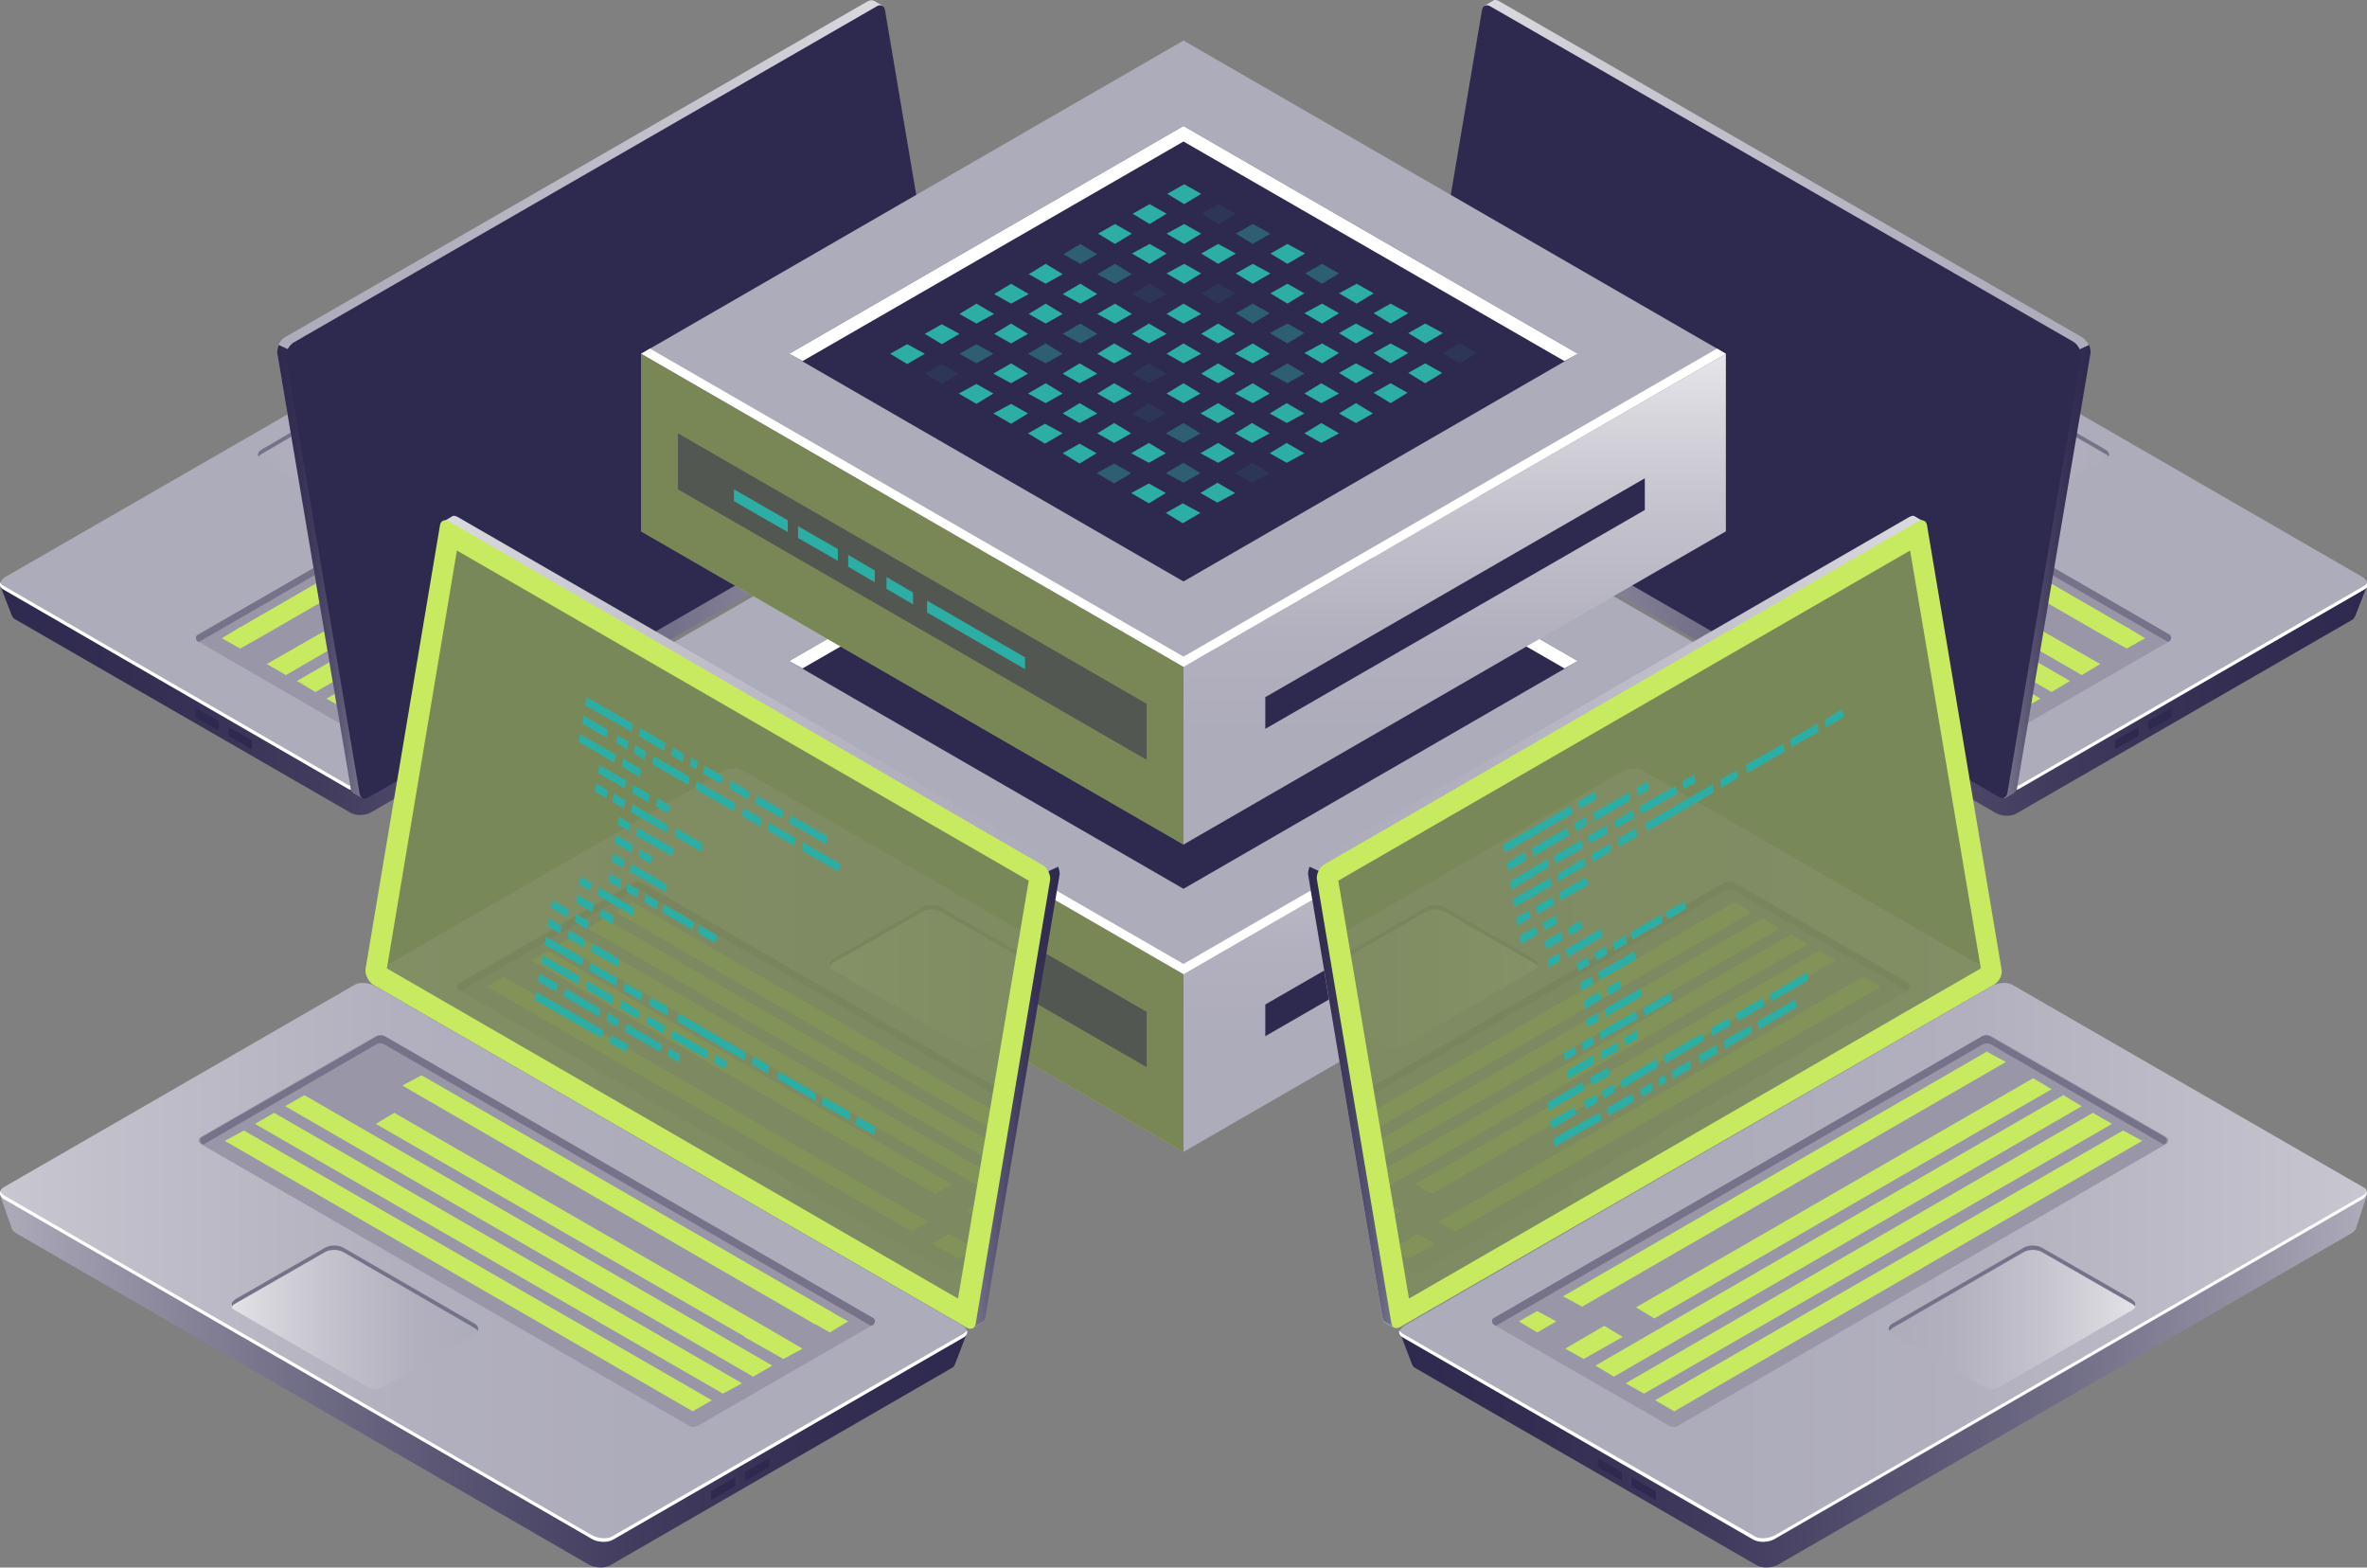 <?xml version="1.0" encoding="utf-8"?>
<!-- Generator: Adobe Illustrator 23.0.3, SVG Export Plug-In . SVG Version: 6.00 Build 0)  -->
<svg version="1.1" id="Ñëîé_1" xmlns="http://www.w3.org/2000/svg" xmlns:xlink="http://www.w3.org/1999/xlink" x="0px" y="0px"
	 viewBox="0 0 321.2 212.7" enable-background="new 0 0 321.2 212.7" xml:space="preserve">
<rect x="0" y="0" width="321.2" height="212.7" fill="#808080" stroke="none"/>
<g>
	<g>
		<g>
			<g>
				<g>
					<g>
						<g>
							
								<linearGradient id="SVGID_1_" gradientUnits="userSpaceOnUse" x1="2743.756" y1="74.317" x2="2872.751" y2="74.317" gradientTransform="matrix(1 0 0 1 -2743.729 0)">
								<stop  offset="0" style="stop-color:#2E294E"/>
								<stop  offset="0.154" style="stop-color:#332E52"/>
								<stop  offset="0.335" style="stop-color:#413C5E"/>
								<stop  offset="0.53" style="stop-color:#585472"/>
								<stop  offset="0.735" style="stop-color:#78758D"/>
								<stop  offset="0.945" style="stop-color:#A29FB0"/>
								<stop  offset="1" style="stop-color:#ADACBA"/>
							</linearGradient>
							<path fill="url(#SVGID_1_)" d="M129,61l-4.3,2.3l-43.3-25c-0.7-0.4-2-0.4-2.8,0.1L4,81.4c-0.7-0.4-4-2-4-2l1.6,4.1
								c0,0,0,0,0,0c0.1,0.2,0.2,0.4,0.4,0.5l45.6,26.3c0.7,0.4,2,0.4,2.8-0.1l76.4-44.1c0.3-0.2,0.6-0.4,0.6-0.7l0,0L129,61z"/>
							
								<linearGradient id="SVGID_2_" gradientUnits="userSpaceOnUse" x1="2787.098" y1="70.016" x2="2916.162" y2="70.016" gradientTransform="matrix(1 0 0 1 -2743.729 0)">
								<stop  offset="0" style="stop-color:#ADACBA"/>
								<stop  offset="0.25" style="stop-color:#B2B0BE"/>
								<stop  offset="0.545" style="stop-color:#C0BFCA"/>
								<stop  offset="0.861" style="stop-color:#D7D6DD"/>
								<stop  offset="1" style="stop-color:#E4E3E8"/>
							</linearGradient>
							<path fill="url(#SVGID_2_)" d="M128.4,61.7l-78.3,45.2c-0.9,0.5-2.2,0.5-2.9,0.1L0.5,80c-0.7-0.4-0.6-1.2,0.2-1.7L79,33.2
								c0.9-0.5,2.2-0.5,2.9-0.1l46.7,27C129.3,60.4,129.2,61.2,128.4,61.7z"/>
							<path fill="#FFFFFF" d="M128.4,61.2l-78.3,45.2c-0.9,0.5-2.2,0.5-2.9,0.1l-46.7-27c-0.2-0.1-0.4-0.3-0.5-0.5
								c-0.1,0.4,0,0.7,0.5,1l46.7,27c0.7,0.4,2,0.4,2.9-0.1l78.3-45.2c0.6-0.3,0.8-0.8,0.7-1.2C128.9,60.8,128.7,61,128.4,61.2z"/>
							<path fill="#2E294E" d="M26.5,97.1v-0.9c0-0.1,0-0.1,0.1-0.1l3,1.7c0.1,0,0.1,0.1,0.1,0.2V99c0,0.1,0,0.1-0.1,0.1l-3-1.7
								C26.5,97.3,26.5,97.2,26.5,97.1z"/>
							<path fill="#2E294E" d="M31,99.7v-0.9c0-0.1,0-0.1,0.1-0.1l3,1.7c0.1,0,0.1,0.1,0.1,0.2v0.9c0,0.1,0,0.1-0.1,0.1l-3-1.7
								C31.1,99.9,31,99.8,31,99.7z"/>
							<g>
								<path fill="#9996A8" d="M26.8,86.2l65-37.5c0.4-0.3,1-0.3,1.4,0L116.4,62c0.3,0.2,0.3,0.7,0,0.9l-65,37.5
									c-0.4,0.3-1,0.3-1.4,0L26.8,87C26.5,86.8,26.5,86.3,26.8,86.2z"/>
								<path fill="#75728A" d="M26.8,87l0.2,0.1l64.8-37.4c0.4-0.3,1-0.3,1.4,0L116.2,63l0.2-0.1c0.3-0.2,0.3-0.7,0-0.9L93.3,48.6
									c-0.4-0.3-1-0.3-1.4,0l-65,37.5C26.5,86.3,26.5,86.8,26.8,87z"/>
								<g>
									<polygon fill="#C8EA61" points="95,52 35.1,86.6 32.1,85.4 92.5,50.5 									"/>
									<polygon fill="#C8EA61" points="101.2,55.6 48.2,86.1 45.7,84.7 98.7,54.1 									"/>
									<polygon fill="#C8EA61" points="105.2,57.9 42.8,93.9 40.3,92.4 102.7,56.4 									"/>
									<polygon fill="#C8EA61" points="109.2,60.2 46.8,96.2 44.3,94.8 106.7,58.7 									"/>
									<polygon fill="#C8EA61" points="113.2,62.5 50.8,98.5 48.3,97.1 110.7,61.1 									"/>
									<polygon fill="#C8EA61" points="35.1,86.6 32.6,88 30.1,86.6 32.6,85.1 									"/>
									<polygon fill="#C8EA61" points="51.2,84.4 38.8,91.6 36.2,90.1 48.8,82.9 									"/>
								</g>
							</g>
							<g>
								
									<linearGradient id="SVGID_3_" gradientUnits="userSpaceOnUse" x1="2778.724" y1="60.085" x2="2811.761" y2="60.085" gradientTransform="matrix(1 0 0 1 -2743.729 0)">
									<stop  offset="0" style="stop-color:#ADACBA"/>
									<stop  offset="0.25" style="stop-color:#B2B0BE"/>
									<stop  offset="0.545" style="stop-color:#C0BFCA"/>
									<stop  offset="0.861" style="stop-color:#D7D6DD"/>
									<stop  offset="1" style="stop-color:#E4E3E8"/>
								</linearGradient>
								<path fill="url(#SVGID_3_)" d="M50,69.3l17.5-10.1c0.7-0.4,0.7-1,0-1.4l-12-6.9c-0.7-0.4-1.8-0.4-2.5,0L35.5,61
									c-0.7,0.4-0.7,1,0,1.4l12,6.9C48.2,69.7,49.3,69.7,50,69.3z"/>
								<path fill="#75728A" d="M35.5,61.6L53,51.4c0.7-0.4,1.8-0.4,2.5,0l12,6.9c0.2,0.1,0.3,0.3,0.4,0.4c0.2-0.3,0-0.7-0.4-1
									l-12-6.9c-0.7-0.4-1.8-0.4-2.5,0L35.5,61c-0.5,0.3-0.6,0.7-0.4,1C35.2,61.8,35.3,61.7,35.5,61.6z"/>
							</g>
						</g>
					</g>
				</g>
			</g>
		</g>
		<g>
			
				<linearGradient id="SVGID_4_" gradientUnits="userSpaceOnUse" x1="2781.308" y1="54.131" x2="2872.643" y2="54.131" gradientTransform="matrix(1 0 0 1 -2743.729 0)">
				<stop  offset="0" style="stop-color:#ADACBA"/>
				<stop  offset="0.25" style="stop-color:#B2B0BE"/>
				<stop  offset="0.545" style="stop-color:#C0BFCA"/>
				<stop  offset="0.861" style="stop-color:#D7D6DD"/>
				<stop  offset="1" style="stop-color:#E4E3E8"/>
			</linearGradient>
			<path fill="url(#SVGID_4_)" d="M128.9,59.8L119,1.1l0.8-0.3l-1.2-0.7l0,0C118.4,0,118,0,117.7,0.2L38.6,45.8
				c-0.6,0.4-1.1,1.3-1,2l10,59.2c0.1,0.3,0.2,0.5,0.4,0.6l0,0l1.2,0.7l0.2-1.1l-0.1,0l78.6-45.4C128.5,61.4,129,60.5,128.9,59.8z"
				/>
			
				<linearGradient id="SVGID_5_" gradientUnits="userSpaceOnUse" x1="2781.308" y1="77.555" x2="2796.991" y2="77.555" gradientTransform="matrix(1 0 0 1 -2743.729 0)">
				<stop  offset="0" style="stop-color:#2E294E"/>
				<stop  offset="0.154" style="stop-color:#332E52"/>
				<stop  offset="0.335" style="stop-color:#413C5E"/>
				<stop  offset="0.53" style="stop-color:#585472"/>
				<stop  offset="0.735" style="stop-color:#78758D"/>
				<stop  offset="0.945" style="stop-color:#A29FB0"/>
				<stop  offset="1" style="stop-color:#ADACBA"/>
			</linearGradient>
			<path fill="url(#SVGID_5_)" d="M39.1,47.4l-1.3-0.6c-0.1,0.3-0.2,0.7-0.2,1l10,59.2c0.1,0.3,0.2,0.5,0.4,0.6l0,0l1.2,0.7l0.2-1.1
				l-0.1,0l4-2.3L39.1,47.4z"/>
			<path fill="#2E294E" d="M129.1,62.5L50,108.2c-0.6,0.4-1.1,0.1-1.2-0.5l-10-59.2c-0.1-0.7,0.4-1.6,1-2l79.1-45.6
				c0.6-0.4,1.1-0.1,1.2,0.5l10,59.2C130.3,61.2,129.8,62.2,129.1,62.5z"/>
		</g>
	</g>
	<g>
		<g>
			<g>
				<g>
					<g>
						<g>
							
								<linearGradient id="SVGID_8_" gradientUnits="userSpaceOnUse" x1="135.597" y1="74.317" x2="264.592" y2="74.317" gradientTransform="matrix(-1 0 0 1 456.795 0)">
								<stop  offset="0" style="stop-color:#2E294E"/>
								<stop  offset="0.154" style="stop-color:#332E52"/>
								<stop  offset="0.335" style="stop-color:#413C5E"/>
								<stop  offset="0.53" style="stop-color:#585472"/>
								<stop  offset="0.735" style="stop-color:#78758D"/>
								<stop  offset="0.945" style="stop-color:#A29FB0"/>
								<stop  offset="1" style="stop-color:#ADACBA"/>
							</linearGradient>
							<path fill="url(#SVGID_8_)" d="M192.2,61l4.3,2.3l43.3-25c0.7-0.4,2-0.4,2.8,0.1l74.6,43.1c0.7-0.4,4-2,4-2l-1.6,4.1l0,0
								c-0.1,0.2-0.2,0.4-0.4,0.5l-45.6,26.3c-0.7,0.4-2,0.4-2.8-0.1l-76.4-44.1c-0.3-0.2-0.6-0.4-0.6-0.7l0,0L192.2,61z"/>
							
								<linearGradient id="SVGID_9_" gradientUnits="userSpaceOnUse" x1="178.939" y1="70.016" x2="308.003" y2="70.016" gradientTransform="matrix(-1 0 0 1 456.795 0)">
								<stop  offset="0" style="stop-color:#ADACBA"/>
								<stop  offset="0.25" style="stop-color:#B2B0BE"/>
								<stop  offset="0.545" style="stop-color:#C0BFCA"/>
								<stop  offset="0.861" style="stop-color:#D7D6DD"/>
								<stop  offset="1" style="stop-color:#E4E3E8"/>
							</linearGradient>
							<path fill="url(#SVGID_9_)" d="M192.9,61.7l78.3,45.2c0.9,0.5,2.2,0.5,2.9,0.1l46.7-27c0.7-0.4,0.6-1.2-0.2-1.7l-78.3-45.2
								c-0.9-0.5-2.2-0.5-2.9-0.1l-46.7,27C191.9,60.4,192,61.2,192.9,61.7z"/>
							<path fill="#FFFFFF" d="M192.9,61.2l78.3,45.2c0.9,0.5,2.2,0.5,2.9,0.1l46.7-27c0.2-0.1,0.4-0.3,0.5-0.5c0.1,0.4,0,0.7-0.5,1
								L274,107c-0.7,0.4-2,0.4-2.9-0.1l-78.3-45.2c-0.6-0.3-0.8-0.8-0.7-1.2C192.3,60.8,192.5,61,192.9,61.2z"/>
							<path fill="#2E294E" d="M294.7,97.1v-0.9c0-0.1,0-0.1-0.1-0.1l-3,1.7c-0.1,0-0.1,0.1-0.1,0.2V99c0,0.1,0,0.1,0.1,0.1l3-1.7
								C294.7,97.3,294.7,97.2,294.7,97.1z"/>
							<path fill="#2E294E" d="M290.2,99.7v-0.9c0-0.1,0-0.1-0.1-0.1l-3,1.7c-0.1,0-0.1,0.1-0.1,0.2v0.9c0,0.1,0,0.1,0.1,0.1l3-1.7
								C290.2,99.9,290.2,99.8,290.2,99.7z"/>
							<g>
								<path fill="#9996A8" d="M294.4,86.2l-65-37.5c-0.4-0.3-1-0.3-1.4,0L204.8,62c-0.3,0.2-0.3,0.7,0,0.9l65,37.5
									c0.4,0.3,1,0.3,1.4,0L294.4,87C294.7,86.8,294.7,86.3,294.4,86.2z"/>
								<path fill="#75728A" d="M294.4,87l-0.2,0.1l-64.8-37.4c-0.4-0.3-1-0.3-1.4,0L205,63l-0.2-0.1c-0.3-0.2-0.3-0.7,0-0.9
									L228,48.6c0.4-0.3,1-0.3,1.4,0l65,37.5C294.7,86.3,294.7,86.8,294.4,87z"/>
								<g>
									<polygon fill="#C8EA61" points="226.2,52 286.1,86.6 289.1,85.4 228.7,50.5 									"/>
									<polygon fill="#C8EA61" points="220.1,55.6 273,86.1 275.6,84.7 222.6,54.1 									"/>
									<polygon fill="#C8EA61" points="216,57.9 278.4,93.9 280.9,92.4 218.6,56.4 									"/>
									<polygon fill="#C8EA61" points="212,60.2 274.4,96.2 276.9,94.8 214.5,58.7 									"/>
									<polygon fill="#C8EA61" points="208,62.5 270.4,98.5 272.9,97.1 210.5,61.1 									"/>
									<polygon fill="#C8EA61" points="286.1,86.6 288.6,88 291.1,86.6 288.6,85.1 									"/>
									<polygon fill="#C8EA61" points="270,84.4 282.5,91.6 285,90.1 272.4,82.9 									"/>
								</g>
							</g>
							<g>
								
									<linearGradient id="SVGID_10_" gradientUnits="userSpaceOnUse" x1="170.565" y1="60.085" x2="203.602" y2="60.085" gradientTransform="matrix(-1 0 0 1 456.795 0)">
									<stop  offset="0" style="stop-color:#ADACBA"/>
									<stop  offset="0.25" style="stop-color:#B2B0BE"/>
									<stop  offset="0.545" style="stop-color:#C0BFCA"/>
									<stop  offset="0.861" style="stop-color:#D7D6DD"/>
									<stop  offset="1" style="stop-color:#E4E3E8"/>
								</linearGradient>
								<path fill="url(#SVGID_10_)" d="M271.2,69.3l-17.5-10.1c-0.7-0.4-0.7-1,0-1.4l12-6.9c0.7-0.4,1.8-0.4,2.5,0L285.7,61
									c0.7,0.4,0.7,1,0,1.4l-12,6.9C273,69.7,271.9,69.7,271.2,69.3z"/>
								<path fill="#75728A" d="M285.7,61.6l-17.5-10.1c-0.7-0.4-1.8-0.4-2.5,0l-12,6.9c-0.2,0.1-0.3,0.3-0.4,0.4
									c-0.2-0.3,0-0.7,0.4-1l12-6.9c0.7-0.4,1.8-0.4,2.5,0L285.7,61c0.5,0.3,0.6,0.7,0.4,1C286.1,61.8,285.9,61.7,285.7,61.6z"/>
							</g>
						</g>
					</g>
				</g>
			</g>
		</g>
		<g>
			
				<linearGradient id="SVGID_11_" gradientUnits="userSpaceOnUse" x1="173.149" y1="54.131" x2="264.484" y2="54.131" gradientTransform="matrix(-1 0 0 1 456.795 0)">
				<stop  offset="0" style="stop-color:#ADACBA"/>
				<stop  offset="0.25" style="stop-color:#B2B0BE"/>
				<stop  offset="0.545" style="stop-color:#C0BFCA"/>
				<stop  offset="0.861" style="stop-color:#D7D6DD"/>
				<stop  offset="1" style="stop-color:#E4E3E8"/>
			</linearGradient>
			<path fill="url(#SVGID_11_)" d="M192.3,59.8l9.9-58.7l-0.8-0.3l1.2-0.7l0,0c0.2-0.2,0.6-0.1,0.9,0.1l79.1,45.6
				c0.6,0.4,1.1,1.3,1,2l-10,59.2c-0.1,0.3-0.2,0.5-0.4,0.6l0,0l-1.2,0.7l-0.2-1.1l0.1,0l-78.6-45.4
				C192.7,61.4,192.2,60.5,192.3,59.8z"/>
			
				<linearGradient id="SVGID_12_" gradientUnits="userSpaceOnUse" x1="173.149" y1="77.555" x2="188.832" y2="77.555" gradientTransform="matrix(-1 0 0 1 456.795 0)">
				<stop  offset="0" style="stop-color:#2E294E"/>
				<stop  offset="0.154" style="stop-color:#332E52"/>
				<stop  offset="0.335" style="stop-color:#413C5E"/>
				<stop  offset="0.53" style="stop-color:#585472"/>
				<stop  offset="0.735" style="stop-color:#78758D"/>
				<stop  offset="0.945" style="stop-color:#A29FB0"/>
				<stop  offset="1" style="stop-color:#ADACBA"/>
			</linearGradient>
			<path fill="url(#SVGID_12_)" d="M282.2,47.4l1.3-0.6c0.1,0.3,0.2,0.7,0.2,1l-10,59.2c-0.1,0.3-0.2,0.5-0.4,0.6l0,0l-1.2,0.7
				l-0.2-1.1l0.1,0l-4-2.3L282.2,47.4z"/>
			<path fill="#2E294E" d="M192.1,62.5l79.1,45.6c0.6,0.4,1.1,0.1,1.2-0.5l10-59.2c0.1-0.7-0.4-1.6-1-2L202.3,0.9
				c-0.6-0.4-1.1-0.1-1.2,0.5l-10,59.2C191,61.2,191.5,62.2,192.1,62.5z"/>
		</g>
	</g>
	<g>
		<polygon fill="#ADACBA" points="160.6,132.2 87,89.7 160.6,47.2 234.2,89.7 		"/>
		<polygon fill="#2E294E" points="160.6,120.6 107.1,89.7 160.6,58.8 214.1,89.7 		"/>
		<polygon fill="#FFFFFF" points="160.6,60.9 212.3,90.7 214.1,89.7 160.6,58.8 107.1,89.7 108.9,90.7 		"/>
		<linearGradient id="SVGID_13_" gradientUnits="userSpaceOnUse" x1="197.422" y1="141.402" x2="197.422" y2="91.095">
			<stop  offset="0" style="stop-color:#ADACBA"/>
			<stop  offset="0.25" style="stop-color:#B2B0BE"/>
			<stop  offset="0.545" style="stop-color:#C0BFCA"/>
			<stop  offset="0.861" style="stop-color:#D7D6DD"/>
			<stop  offset="1" style="stop-color:#E4E3E8"/>
		</linearGradient>
		<polygon fill="url(#SVGID_13_)" points="234.2,89.7 234.2,113.8 160.6,156.3 160.6,132.2 		"/>
		<polygon fill="#C8EA61" points="87,89.7 87,113.8 160.6,156.3 160.6,132.2 		"/>
		<g opacity="0.51">
			<polygon fill="#2E294E" points="92,100.5 92,108.1 155.6,144.8 155.6,137.3 			"/>
		</g>
		<polygon fill="#FFFFFF" points="160.6,130.8 88.2,89 87,89.7 160.6,132.2 234.2,89.7 233,89 		"/>
		<polygon fill="#2E294E" points="223.2,106.6 223.2,110.9 171.7,140.6 171.7,136.3 		"/>
		<polygon opacity="0.51" fill="#2E294E" points="87,89.7 87,113.8 160.6,156.3 160.6,132.2 		"/>
		<polygon fill="#2CAEA5" points="139.1,130.9 125.8,123.2 125.8,124.8 139.1,132.5 		"/>
		<polygon fill="#2CAEA5" points="123.9,122.1 120.3,120 120.3,121.6 123.9,123.7 		"/>
		<polygon fill="#2CAEA5" points="106.9,112.3 99.6,108.1 99.6,109.7 106.9,113.9 		"/>
		<polygon fill="#2CAEA5" points="113.7,116.2 108.3,113.2 108.3,114.7 113.7,117.8 		"/>
		<polygon fill="#2CAEA5" points="118.7,119.1 115.1,117 115.1,118.6 118.7,120.7 		"/>
		<g>
			<g>
				<polygon fill="#2CAEA5" points="160.7,69.4 158.4,68 160.7,66.7 163,68 				"/>
				<polygon opacity="0.1" fill="#2CAEA5" points="165.4,72.1 163,70.7 165.4,69.4 167.7,70.7 				"/>
				<polygon opacity="0.4" fill="#2CAEA5" points="170,74.8 167.7,73.4 170,72.1 172.4,73.4 				"/>
				<polygon fill="#2CAEA5" points="174.7,77.5 172.4,76.1 174.7,74.8 177.1,76.1 				"/>
				<polygon opacity="0.4" fill="#2CAEA5" points="179.4,80.2 177.1,78.8 179.4,77.5 181.7,78.8 				"/>
				<polygon fill="#2CAEA5" points="184.1,82.9 181.7,81.5 184.1,80.2 186.4,81.5 				"/>
				<polygon fill="#2CAEA5" points="188.7,85.6 186.4,84.2 188.7,82.9 191.1,84.2 				"/>
				<polygon fill="#2CAEA5" points="193.4,88.3 191.1,86.9 193.4,85.6 195.8,86.9 				"/>
				<polygon opacity="0.1" fill="#2CAEA5" points="198.1,91 195.8,89.6 198.1,88.3 200.4,89.6 				"/>
			</g>
			<g>
				<polygon fill="#2CAEA5" points="156,72.1 153.7,70.8 156,69.4 158.3,70.8 				"/>
				<polygon fill="#2CAEA5" points="160.7,74.8 158.3,73.5 160.7,72.1 163,73.5 				"/>
				<polygon fill="#2CAEA5" points="165.3,77.5 163,76.2 165.3,74.8 167.7,76.2 				"/>
				<polygon fill="#2CAEA5" points="170,80.2 167.7,78.9 170,77.5 172.4,78.9 				"/>
				<polygon fill="#2CAEA5" points="174.7,82.9 172.4,81.6 174.7,80.2 177,81.6 				"/>
				<polygon fill="#2CAEA5" points="179.4,85.6 177,84.3 179.4,82.9 181.7,84.3 				"/>
				<polygon fill="#2CAEA5" points="184,88.3 181.7,86.9 184,85.6 186.4,86.9 				"/>
				<polygon fill="#2CAEA5" points="188.7,91 186.4,89.6 188.7,88.3 191.1,89.6 				"/>
				<polygon fill="#2CAEA5" points="193.4,93.7 191.1,92.3 193.4,91 195.7,92.3 				"/>
			</g>
			<g>
				<polygon fill="#2CAEA5" points="151.3,74.8 149,73.5 151.3,72.1 153.6,73.5 				"/>
				<polygon fill="#2CAEA5" points="156,77.5 153.6,76.2 156,74.8 158.3,76.2 				"/>
				<polygon fill="#2CAEA5" points="160.7,80.2 158.3,78.9 160.7,77.5 163,78.9 				"/>
				<polygon opacity="0.1" fill="#2CAEA5" points="165.3,82.9 163,81.6 165.3,80.2 167.7,81.6 				"/>
				<polygon opacity="0.4" fill="#2CAEA5" points="170,85.6 167.7,84.3 170,82.9 172.3,84.3 				"/>
				<polygon opacity="0.4" fill="#2CAEA5" points="174.7,88.3 172.3,87 174.7,85.6 177,87 				"/>
				<polygon fill="#2CAEA5" points="179.4,91 177,89.7 179.4,88.3 181.7,89.7 				"/>
				<polygon fill="#2CAEA5" points="184,93.7 181.7,92.4 184,91 186.4,92.4 				"/>
				<polygon fill="#2CAEA5" points="188.7,96.4 186.4,95.1 188.7,93.7 191,95.1 				"/>
			</g>
			<g>
				<polygon opacity="0.4" fill="#2CAEA5" points="146.6,77.5 144.3,76.2 146.6,74.8 148.9,76.2 				"/>
				<polygon opacity="0.4" fill="#2CAEA5" points="151.3,80.2 148.9,78.9 151.3,77.5 153.6,78.9 				"/>
				<polygon opacity="0.1" fill="#2CAEA5" points="156,82.9 153.6,81.6 156,80.2 158.3,81.6 				"/>
				<polygon fill="#2CAEA5" points="160.6,85.6 158.3,84.3 160.6,82.9 163,84.3 				"/>
				<polygon fill="#2CAEA5" points="165.3,88.3 163,87 165.3,85.6 167.6,87 				"/>
				<polygon fill="#2CAEA5" points="170,91 167.6,89.7 170,88.3 172.3,89.7 				"/>
				<polygon opacity="0.4" fill="#2CAEA5" points="174.7,93.7 172.3,92.4 174.7,91 177,92.4 				"/>
				<polygon fill="#2CAEA5" points="179.3,96.4 177,95.1 179.3,93.7 181.7,95.1 				"/>
				<polygon fill="#2CAEA5" points="184,99.1 181.7,97.8 184,96.4 186.3,97.8 				"/>
			</g>
			<g>
				<polygon fill="#2CAEA5" points="141.9,80.2 139.6,78.9 141.9,77.5 144.2,78.9 				"/>
				<polygon fill="#2CAEA5" points="146.6,82.9 144.2,81.6 146.6,80.2 148.9,81.6 				"/>
				<polygon fill="#2CAEA5" points="151.3,85.6 148.9,84.3 151.3,82.9 153.6,84.3 				"/>
				<polygon fill="#2CAEA5" points="155.9,88.3 153.6,87 155.9,85.6 158.3,87 				"/>
				<polygon fill="#2CAEA5" points="160.6,91 158.3,89.7 160.6,88.3 163,89.7 				"/>
				<polygon fill="#2CAEA5" points="165.3,93.7 163,92.4 165.3,91 167.6,92.4 				"/>
				<polygon fill="#2CAEA5" points="170,96.4 167.6,95.1 170,93.7 172.3,95.1 				"/>
				<polygon fill="#2CAEA5" points="174.6,99.1 172.3,97.8 174.6,96.4 177,97.8 				"/>
				<polygon fill="#2CAEA5" points="179.3,101.8 177,100.5 179.3,99.1 181.7,100.5 				"/>
			</g>
			<g>
				<polygon fill="#2CAEA5" points="137.2,82.9 134.9,81.6 137.2,80.2 139.6,81.6 				"/>
				<polygon fill="#2CAEA5" points="141.9,85.6 139.6,84.3 141.9,82.9 144.2,84.3 				"/>
				<polygon opacity="0.4" fill="#2CAEA5" points="146.6,88.3 144.2,87 146.6,85.6 148.9,87 				"/>
				<polygon fill="#2CAEA5" points="151.2,91 148.9,89.7 151.2,88.3 153.6,89.7 				"/>
				<polygon opacity="0.1" fill="#2CAEA5" points="155.9,93.7 153.6,92.4 155.9,91 158.3,92.4 				"/>
				<polygon fill="#2CAEA5" points="160.6,96.4 158.3,95.1 160.6,93.7 162.9,95.1 				"/>
				<polygon fill="#2CAEA5" points="165.3,99.1 162.9,97.8 165.3,96.4 167.6,97.8 				"/>
				<polygon fill="#2CAEA5" points="169.9,101.8 167.6,100.5 169.9,99.1 172.3,100.5 				"/>
				<polygon fill="#2CAEA5" points="174.6,104.5 172.3,103.2 174.6,101.8 177,103.2 				"/>
			</g>
			<g>
				<polygon fill="#2CAEA5" points="132.5,85.7 130.2,84.3 132.5,83 134.9,84.3 				"/>
				<polygon fill="#2CAEA5" points="137.2,88.4 134.9,87 137.2,85.7 139.5,87 				"/>
				<polygon opacity="0.4" fill="#2CAEA5" points="141.9,91.1 139.5,89.7 141.9,88.4 144.2,89.7 				"/>
				<polygon fill="#2CAEA5" points="146.5,93.8 144.2,92.4 146.5,91.1 148.9,92.4 				"/>
				<polygon fill="#2CAEA5" points="151.2,96.5 148.9,95.1 151.2,93.8 153.6,95.1 				"/>
				<polygon opacity="0.1" fill="#2CAEA5" points="155.9,99.2 153.6,97.8 155.9,96.5 158.2,97.8 				"/>
				<polygon opacity="0.4" fill="#2CAEA5" points="160.6,101.9 158.2,100.5 160.6,99.2 162.9,100.5 				"/>
				<polygon fill="#2CAEA5" points="165.3,104.5 162.9,103.2 165.3,101.9 167.6,103.2 				"/>
				<polygon opacity="0.1" fill="#2CAEA5" points="169.9,107.2 167.6,105.9 169.9,104.5 172.3,105.9 				"/>
			</g>
			<g>
				<polygon fill="#2CAEA5" points="127.8,88.4 125.5,87 127.8,85.7 130.2,87 				"/>
				<polygon opacity="0.4" fill="#2CAEA5" points="132.5,91.1 130.2,89.7 132.5,88.4 134.8,89.7 				"/>
				<polygon fill="#2CAEA5" points="137.2,93.8 134.8,92.4 137.2,91.1 139.5,92.4 				"/>
				<polygon fill="#2CAEA5" points="141.9,96.5 139.5,95.1 141.9,93.8 144.2,95.1 				"/>
				<polygon fill="#2CAEA5" points="146.5,99.2 144.2,97.8 146.5,96.5 148.9,97.8 				"/>
				<polygon fill="#2CAEA5" points="151.2,101.9 148.9,100.5 151.2,99.2 153.5,100.5 				"/>
				<polygon fill="#2CAEA5" points="155.9,104.6 153.5,103.2 155.9,101.9 158.2,103.2 				"/>
				<polygon opacity="0.4" fill="#2CAEA5" points="160.6,107.3 158.2,105.9 160.6,104.6 162.9,105.9 				"/>
				<polygon fill="#2CAEA5" points="165.2,110 162.9,108.6 165.2,107.3 167.6,108.6 				"/>
			</g>
			<g>
				<polygon fill="#2CAEA5" points="123.1,91.1 120.8,89.7 123.1,88.4 125.5,89.7 				"/>
				<polygon opacity="0.1" fill="#2CAEA5" points="127.8,93.8 125.5,92.4 127.8,91.1 130.1,92.4 				"/>
				<polygon fill="#2CAEA5" points="132.5,96.5 130.1,95.1 132.5,93.8 134.8,95.1 				"/>
				<polygon fill="#2CAEA5" points="137.2,99.2 134.8,97.8 137.2,96.5 139.5,97.8 				"/>
				<polygon fill="#2CAEA5" points="141.8,101.9 139.5,100.5 141.8,99.2 144.2,100.5 				"/>
				<polygon fill="#2CAEA5" points="146.5,104.6 144.2,103.2 146.5,101.9 148.8,103.2 				"/>
				<polygon opacity="0.4" fill="#2CAEA5" points="151.2,107.3 148.8,105.9 151.2,104.6 153.5,105.9 				"/>
				<polygon fill="#2CAEA5" points="155.9,110 153.5,108.6 155.9,107.3 158.2,108.6 				"/>
				<polygon fill="#2CAEA5" points="160.5,112.7 158.2,111.3 160.5,110 162.9,111.3 				"/>
			</g>
		</g>
	</g>
	<g>
		<polygon fill="#ADACBA" points="160.6,90.5 87,48 160.6,5.5 234.2,48 		"/>
		<polygon fill="#2E294E" points="160.6,78.9 107.1,48 160.6,17.1 214.1,48 		"/>
		<polygon fill="#FFFFFF" points="160.6,19.2 212.3,49 214.1,48 160.6,17.1 107.1,48 108.9,49 		"/>
		<linearGradient id="SVGID_14_" gradientUnits="userSpaceOnUse" x1="197.422" y1="99.688" x2="197.422" y2="49.38">
			<stop  offset="0" style="stop-color:#ADACBA"/>
			<stop  offset="0.25" style="stop-color:#B2B0BE"/>
			<stop  offset="0.545" style="stop-color:#C0BFCA"/>
			<stop  offset="0.861" style="stop-color:#D7D6DD"/>
			<stop  offset="1" style="stop-color:#E4E3E8"/>
		</linearGradient>
		<polygon fill="url(#SVGID_14_)" points="234.2,48 234.2,72.1 160.6,114.6 160.6,90.5 		"/>
		<polygon fill="#C8EA61" points="87,48 87,72.1 160.6,114.6 160.6,90.5 		"/>
		<g opacity="0.51">
			<polygon fill="#2E294E" points="92,58.8 92,66.4 155.6,103.1 155.6,95.5 			"/>
		</g>
		<polygon fill="#FFFFFF" points="160.6,89.1 88.2,47.3 87,48 160.6,90.5 234.2,48 233,47.3 		"/>
		<polygon fill="#2E294E" points="223.2,64.9 223.2,69.2 171.7,98.9 171.7,94.6 		"/>
		<polygon opacity="0.51" fill="#2E294E" points="87,48 87,72.1 160.6,114.6 160.6,90.5 		"/>
		<polygon fill="#2CAEA5" points="139.1,89.2 125.8,81.5 125.8,83.1 139.1,90.8 		"/>
		<polygon fill="#2CAEA5" points="123.9,80.4 120.3,78.3 120.3,79.9 123.9,82 		"/>
		<polygon fill="#2CAEA5" points="106.9,70.6 99.6,66.4 99.6,68 106.9,72.2 		"/>
		<polygon fill="#2CAEA5" points="113.7,74.5 108.3,71.4 108.3,73 113.7,76.1 		"/>
		<polygon fill="#2CAEA5" points="118.7,77.4 115.1,75.3 115.1,76.9 118.7,79 		"/>
		<g>
			<g>
				<polygon fill="#2CAEA5" points="160.7,27.7 158.4,26.3 160.7,25 163,26.3 				"/>
				<polygon opacity="0.1" fill="#2CAEA5" points="165.4,30.4 163,29 165.4,27.7 167.7,29 				"/>
				<polygon opacity="0.4" fill="#2CAEA5" points="170,33.1 167.7,31.7 170,30.4 172.4,31.7 				"/>
				<polygon fill="#2CAEA5" points="174.7,35.8 172.4,34.4 174.7,33.1 177.1,34.4 				"/>
				<polygon opacity="0.4" fill="#2CAEA5" points="179.4,38.5 177.1,37.1 179.4,35.8 181.7,37.1 				"/>
				<polygon fill="#2CAEA5" points="184.1,41.2 181.7,39.8 184.1,38.5 186.4,39.8 				"/>
				<polygon fill="#2CAEA5" points="188.7,43.9 186.4,42.5 188.7,41.2 191.1,42.5 				"/>
				<polygon fill="#2CAEA5" points="193.4,46.6 191.1,45.2 193.4,43.9 195.8,45.2 				"/>
				<polygon opacity="0.1" fill="#2CAEA5" points="198.1,49.3 195.8,47.9 198.1,46.6 200.4,47.9 				"/>
			</g>
			<g>
				<polygon fill="#2CAEA5" points="156,30.4 153.7,29 156,27.7 158.3,29 				"/>
				<polygon fill="#2CAEA5" points="160.7,33.1 158.3,31.7 160.7,30.4 163,31.7 				"/>
				<polygon fill="#2CAEA5" points="165.3,35.8 163,34.4 165.3,33.1 167.7,34.4 				"/>
				<polygon fill="#2CAEA5" points="170,38.5 167.7,37.1 170,35.8 172.4,37.1 				"/>
				<polygon fill="#2CAEA5" points="174.7,41.2 172.4,39.8 174.7,38.5 177,39.8 				"/>
				<polygon fill="#2CAEA5" points="179.4,43.9 177,42.5 179.4,41.2 181.7,42.5 				"/>
				<polygon fill="#2CAEA5" points="184,46.6 181.7,45.2 184,43.9 186.4,45.2 				"/>
				<polygon fill="#2CAEA5" points="188.7,49.3 186.4,47.9 188.7,46.6 191.1,47.9 				"/>
				<polygon fill="#2CAEA5" points="193.4,52 191.1,50.6 193.4,49.3 195.7,50.6 				"/>
			</g>
			<g>
				<polygon fill="#2CAEA5" points="151.3,33.1 149,31.7 151.3,30.4 153.6,31.7 				"/>
				<polygon fill="#2CAEA5" points="156,35.8 153.6,34.4 156,33.1 158.3,34.4 				"/>
				<polygon fill="#2CAEA5" points="160.7,38.5 158.3,37.1 160.7,35.8 163,37.1 				"/>
				<polygon opacity="0.1" fill="#2CAEA5" points="165.3,41.2 163,39.8 165.3,38.5 167.7,39.8 				"/>
				<polygon opacity="0.4" fill="#2CAEA5" points="170,43.9 167.7,42.5 170,41.2 172.3,42.5 				"/>
				<polygon opacity="0.4" fill="#2CAEA5" points="174.7,46.6 172.3,45.2 174.7,43.9 177,45.2 				"/>
				<polygon fill="#2CAEA5" points="179.4,49.3 177,47.9 179.4,46.6 181.7,47.9 				"/>
				<polygon fill="#2CAEA5" points="184,52 181.7,50.6 184,49.3 186.4,50.6 				"/>
				<polygon fill="#2CAEA5" points="188.7,54.7 186.4,53.3 188.7,52 191,53.3 				"/>
			</g>
			<g>
				<polygon opacity="0.4" fill="#2CAEA5" points="146.6,35.8 144.3,34.5 146.6,33.1 148.9,34.5 				"/>
				<polygon opacity="0.4" fill="#2CAEA5" points="151.3,38.5 148.9,37.2 151.3,35.8 153.6,37.2 				"/>
				<polygon opacity="0.1" fill="#2CAEA5" points="156,41.2 153.6,39.9 156,38.5 158.3,39.9 				"/>
				<polygon fill="#2CAEA5" points="160.6,43.9 158.3,42.6 160.6,41.2 163,42.6 				"/>
				<polygon fill="#2CAEA5" points="165.3,46.6 163,45.3 165.3,43.9 167.6,45.3 				"/>
				<polygon fill="#2CAEA5" points="170,49.3 167.6,48 170,46.6 172.3,48 				"/>
				<polygon opacity="0.4" fill="#2CAEA5" points="174.7,52 172.3,50.7 174.7,49.3 177,50.7 				"/>
				<polygon fill="#2CAEA5" points="179.3,54.7 177,53.4 179.3,52 181.7,53.4 				"/>
				<polygon fill="#2CAEA5" points="184,57.4 181.7,56.1 184,54.7 186.3,56.1 				"/>
			</g>
			<g>
				<polygon fill="#2CAEA5" points="141.9,38.5 139.6,37.2 141.9,35.8 144.2,37.2 				"/>
				<polygon fill="#2CAEA5" points="146.6,41.2 144.2,39.9 146.6,38.5 148.9,39.9 				"/>
				<polygon fill="#2CAEA5" points="151.3,43.9 148.9,42.6 151.3,41.2 153.6,42.6 				"/>
				<polygon fill="#2CAEA5" points="155.9,46.6 153.6,45.3 155.9,43.9 158.3,45.3 				"/>
				<polygon fill="#2CAEA5" points="160.6,49.3 158.3,48 160.6,46.6 163,48 				"/>
				<polygon fill="#2CAEA5" points="165.3,52 163,50.7 165.3,49.3 167.6,50.7 				"/>
				<polygon fill="#2CAEA5" points="170,54.7 167.6,53.4 170,52 172.3,53.4 				"/>
				<polygon fill="#2CAEA5" points="174.6,57.4 172.3,56.1 174.6,54.7 177,56.1 				"/>
				<polygon fill="#2CAEA5" points="179.3,60.1 177,58.8 179.3,57.4 181.7,58.8 				"/>
			</g>
			<g>
				<polygon fill="#2CAEA5" points="137.2,41.2 134.9,39.9 137.2,38.5 139.6,39.9 				"/>
				<polygon fill="#2CAEA5" points="141.9,43.9 139.6,42.6 141.9,41.2 144.2,42.6 				"/>
				<polygon opacity="0.4" fill="#2CAEA5" points="146.6,46.6 144.2,45.3 146.6,43.9 148.9,45.3 				"/>
				<polygon fill="#2CAEA5" points="151.2,49.3 148.9,48 151.2,46.6 153.6,48 				"/>
				<polygon opacity="0.1" fill="#2CAEA5" points="155.9,52 153.6,50.7 155.9,49.3 158.3,50.7 				"/>
				<polygon fill="#2CAEA5" points="160.6,54.7 158.3,53.4 160.6,52 162.9,53.4 				"/>
				<polygon fill="#2CAEA5" points="165.3,57.4 162.9,56.1 165.3,54.7 167.6,56.1 				"/>
				<polygon fill="#2CAEA5" points="169.9,60.1 167.6,58.8 169.9,57.4 172.3,58.8 				"/>
				<polygon fill="#2CAEA5" points="174.6,62.8 172.3,61.5 174.6,60.1 177,61.5 				"/>
			</g>
			<g>
				<polygon fill="#2CAEA5" points="132.5,43.9 130.2,42.6 132.5,41.2 134.9,42.6 				"/>
				<polygon fill="#2CAEA5" points="137.2,46.6 134.9,45.3 137.2,43.9 139.5,45.3 				"/>
				<polygon opacity="0.4" fill="#2CAEA5" points="141.9,49.3 139.5,48 141.9,46.6 144.2,48 				"/>
				<polygon fill="#2CAEA5" points="146.5,52 144.2,50.7 146.5,49.3 148.9,50.7 				"/>
				<polygon fill="#2CAEA5" points="151.2,54.7 148.9,53.4 151.2,52 153.6,53.4 				"/>
				<polygon opacity="0.1" fill="#2CAEA5" points="155.9,57.4 153.6,56.1 155.9,54.7 158.2,56.1 				"/>
				<polygon opacity="0.4" fill="#2CAEA5" points="160.6,60.1 158.2,58.8 160.6,57.4 162.9,58.8 				"/>
				<polygon fill="#2CAEA5" points="165.3,62.8 162.9,61.5 165.3,60.1 167.6,61.5 				"/>
				<polygon opacity="0.1" fill="#2CAEA5" points="169.9,65.5 167.6,64.2 169.9,62.8 172.3,64.2 				"/>
			</g>
			<g>
				<polygon fill="#2CAEA5" points="127.8,46.7 125.5,45.3 127.8,44 130.2,45.3 				"/>
				<polygon opacity="0.4" fill="#2CAEA5" points="132.5,49.3 130.2,48 132.5,46.7 134.8,48 				"/>
				<polygon fill="#2CAEA5" points="137.2,52 134.8,50.7 137.2,49.3 139.5,50.7 				"/>
				<polygon fill="#2CAEA5" points="141.9,54.7 139.5,53.4 141.9,52 144.2,53.4 				"/>
				<polygon fill="#2CAEA5" points="146.5,57.4 144.2,56.1 146.5,54.7 148.9,56.1 				"/>
				<polygon fill="#2CAEA5" points="151.2,60.1 148.9,58.8 151.2,57.4 153.5,58.8 				"/>
				<polygon fill="#2CAEA5" points="155.9,62.8 153.5,61.5 155.9,60.1 158.2,61.5 				"/>
				<polygon opacity="0.4" fill="#2CAEA5" points="160.6,65.5 158.2,64.2 160.6,62.8 162.9,64.2 				"/>
				<polygon fill="#2CAEA5" points="165.2,68.2 162.9,66.9 165.2,65.5 167.6,66.9 				"/>
			</g>
			<g>
				<polygon fill="#2CAEA5" points="123.1,49.4 120.8,48 123.1,46.7 125.5,48 				"/>
				<polygon opacity="0.1" fill="#2CAEA5" points="127.8,52.1 125.5,50.7 127.8,49.4 130.1,50.7 				"/>
				<polygon fill="#2CAEA5" points="132.5,54.8 130.1,53.4 132.5,52.1 134.8,53.4 				"/>
				<polygon fill="#2CAEA5" points="137.2,57.5 134.8,56.1 137.2,54.8 139.5,56.1 				"/>
				<polygon fill="#2CAEA5" points="141.8,60.2 139.5,58.8 141.8,57.5 144.2,58.8 				"/>
				<polygon fill="#2CAEA5" points="146.5,62.9 144.2,61.5 146.5,60.2 148.8,61.5 				"/>
				<polygon opacity="0.4" fill="#2CAEA5" points="151.2,65.6 148.8,64.2 151.2,62.9 153.5,64.2 				"/>
				<polygon fill="#2CAEA5" points="155.9,68.3 153.5,66.9 155.9,65.6 158.2,66.9 				"/>
				<polygon fill="#2CAEA5" points="160.5,71 158.2,69.6 160.5,68.3 162.9,69.6 				"/>
			</g>
		</g>
	</g>
	<g>
		<g>
			<g>
				<g>
					<g>
						<g>
							<g>
								
									<linearGradient id="SVGID_15_" gradientUnits="userSpaceOnUse" x1="2456.144" y1="125.032" x2="2549.095" y2="125.032" gradientTransform="matrix(1 0 0 1 -2278.69 0)">
									<stop  offset="0" style="stop-color:#ADACBA"/>
									<stop  offset="0.25" style="stop-color:#B2B0BE"/>
									<stop  offset="0.545" style="stop-color:#C0BFCA"/>
									<stop  offset="0.861" style="stop-color:#D7D6DD"/>
									<stop  offset="1" style="stop-color:#E4E3E8"/>
								</linearGradient>
								<path fill="url(#SVGID_15_)" d="M270.4,130.8l-10.1-59.7l0.8-0.3l-1.2-0.7l0,0c-0.2-0.2-0.6-0.1-0.9,0.1l-80.5,46.5
									c-0.7,0.4-1.2,1.4-1,2l10.1,60.2c0.1,0.3,0.2,0.5,0.4,0.6l0,0l1.2,0.7l0.2-1.1l-0.1,0l80-46.2
									C270,132.5,270.5,131.5,270.4,130.8z"/>
								
									<linearGradient id="SVGID_16_" gradientUnits="userSpaceOnUse" x1="2456.145" y1="148.87" x2="2472.106" y2="148.87" gradientTransform="matrix(1 0 0 1 -2278.69 0)">
									<stop  offset="0" style="stop-color:#2E294E"/>
									<stop  offset="0.154" style="stop-color:#332E52"/>
									<stop  offset="0.335" style="stop-color:#413C5E"/>
									<stop  offset="0.53" style="stop-color:#585472"/>
									<stop  offset="0.735" style="stop-color:#78758D"/>
									<stop  offset="0.945" style="stop-color:#A29FB0"/>
									<stop  offset="1" style="stop-color:#ADACBA"/>
								</linearGradient>
								<path fill="url(#SVGID_16_)" d="M179,118.2l-1.3-0.6c-0.1,0.3-0.2,0.7-0.2,1l10.1,60.2c0.1,0.3,0.2,0.5,0.4,0.6l0,0l1.2,0.7
									l0.2-1.1l-0.1,0l4-2.3L179,118.2z"/>
								<path fill="#C8EA61" d="M270.6,133.6L190.1,180c-0.6,0.4-1.2,0.2-1.3-0.5l-10.1-60.2c-0.1-0.7,0.4-1.7,1-2l80.5-46.5
									c0.6-0.4,1.2-0.2,1.3,0.5l10.1,60.2C271.8,132.2,271.3,133.2,270.6,133.6z"/>
								<g opacity="0.51">
									<polygon fill="#2E294E" points="259.2,74.7 181.6,119.5 191.2,176.2 268.8,131.4 									"/>
								</g>
							</g>
							<g>
								
									<linearGradient id="SVGID_17_" gradientUnits="userSpaceOnUse" x1="2468.598" y1="175.666" x2="2599.874" y2="175.666" gradientTransform="matrix(1 0 0 1 -2278.69 0)">
									<stop  offset="0" style="stop-color:#2E294E"/>
									<stop  offset="0.154" style="stop-color:#332E52"/>
									<stop  offset="0.335" style="stop-color:#413C5E"/>
									<stop  offset="0.53" style="stop-color:#585472"/>
									<stop  offset="0.735" style="stop-color:#78758D"/>
									<stop  offset="0.945" style="stop-color:#A29FB0"/>
									<stop  offset="1" style="stop-color:#ADACBA"/>
								</linearGradient>
								<path fill="url(#SVGID_17_)" d="M321.2,162.1l-4.4,2.3l-44-25.4c-0.7-0.4-2-0.4-2.9,0.1l-75.9,43.8c-0.7-0.4-4-2-4-2
									l1.6,4.2c0,0,0,0,0,0c0.1,0.2,0.2,0.4,0.4,0.5l46.4,26.8c0.7,0.4,2,0.4,2.9-0.1l77.7-44.9c0.3-0.2,0.6-0.4,0.7-0.7l0,0
									L321.2,162.1z"/>
								
									<linearGradient id="SVGID_18_" gradientUnits="userSpaceOnUse" x1="2512.707" y1="171.289" x2="2644.052" y2="171.289" gradientTransform="matrix(1 0 0 1 -2278.69 0)">
									<stop  offset="0" style="stop-color:#ADACBA"/>
									<stop  offset="0.25" style="stop-color:#B2B0BE"/>
									<stop  offset="0.545" style="stop-color:#C0BFCA"/>
									<stop  offset="0.861" style="stop-color:#D7D6DD"/>
									<stop  offset="1" style="stop-color:#E4E3E8"/>
								</linearGradient>
								<path fill="url(#SVGID_18_)" d="M320.5,162.8l-79.6,46c-0.9,0.5-2.2,0.6-2.9,0.1l-47.5-27.4c-0.8-0.4-0.7-1.2,0.2-1.7
									l79.6-46c0.9-0.5,2.2-0.6,2.9-0.1l47.5,27.4C321.5,161.5,321.4,162.3,320.5,162.8z"/>
								<path fill="#FFFFFF" d="M320.5,162.3l-79.6,46c-0.9,0.5-2.2,0.6-2.9,0.1L190.4,181c-0.2-0.1-0.4-0.3-0.5-0.5
									c-0.1,0.4,0,0.7,0.5,1l47.5,27.4c0.8,0.4,2.1,0.4,2.9-0.1l79.6-46c0.6-0.3,0.8-0.8,0.7-1.2
									C321.1,161.9,320.9,162.1,320.5,162.3z"/>
								<path fill="#2E294E" d="M216.8,198.8V198c0-0.1,0.1-0.1,0.1-0.1l3.1,1.8c0.1,0,0.1,0.1,0.1,0.2v0.9c0,0.1-0.1,0.1-0.1,0.1
									l-3.1-1.8C216.9,199,216.8,198.9,216.8,198.8z"/>
								<path fill="#2E294E" d="M221.4,201.5v-0.9c0-0.1,0.1-0.1,0.1-0.1l3.1,1.8c0.1,0,0.1,0.1,0.1,0.2v0.9c0,0.1-0.1,0.1-0.1,0.1
									l-3.1-1.8C221.5,201.7,221.4,201.6,221.4,201.5z"/>
								<path fill="#9996A8" d="M202.8,178.9l66.2-38.2c0.4-0.3,1-0.3,1.4,0l23.6,13.6c0.3,0.2,0.3,0.7,0,0.9l-66.2,38.2
									c-0.4,0.3-1,0.3-1.4,0l-23.6-13.6C202.4,179.6,202.4,179.1,202.8,178.9z"/>
								<path fill="#75728A" d="M202.8,179.8l0.2,0.1l65.9-38.1c0.4-0.3,1-0.3,1.4,0l23.3,13.5l0.2-0.1c0.3-0.2,0.3-0.7,0-0.9
									l-23.6-13.6c-0.4-0.3-1-0.3-1.4,0l-66.2,38.2C202.4,179.1,202.4,179.6,202.8,179.8z"/>
								<g>
									<polygon fill="#C8EA61" points="272.2,144.1 214.7,177.3 212.1,175.9 269.6,142.7 									"/>
									<polygon fill="#C8EA61" points="278.4,147.8 224.5,178.9 222,177.4 275.9,146.3 									"/>
									<polygon fill="#C8EA61" points="282.5,150.1 219,186.8 216.5,185.3 280,148.6 									"/>
									<polygon fill="#C8EA61" points="286.6,152.5 223.1,189.1 220.6,187.7 284,151 									"/>
									<polygon fill="#C8EA61" points="290.7,154.8 227.2,191.5 224.6,190 288.1,153.4 									"/>
									<polygon fill="#C8EA61" points="211.2,179.3 208.6,180.8 206.1,179.3 208.6,177.9 									"/>
									<polygon fill="#C8EA61" points="220.2,181.4 214.9,184.4 212.4,183 217.7,179.9 									"/>
								</g>
								
									<linearGradient id="SVGID_19_" gradientUnits="userSpaceOnUse" x1="2534.95" y1="178.745" x2="2568.571" y2="178.745" gradientTransform="matrix(1 0 0 1 -2278.69 0)">
									<stop  offset="0" style="stop-color:#ADACBA"/>
									<stop  offset="0.25" style="stop-color:#B2B0BE"/>
									<stop  offset="0.545" style="stop-color:#C0BFCA"/>
									<stop  offset="0.861" style="stop-color:#D7D6DD"/>
									<stop  offset="1" style="stop-color:#E4E3E8"/>
								</linearGradient>
								<path fill="url(#SVGID_19_)" d="M271.5,188.1l17.8-10.3c0.7-0.4,0.7-1.1,0-1.5l-12.2-7c-0.7-0.4-1.8-0.4-2.5,0l-17.8,10.3
									c-0.7,0.4-0.7,1.1,0,1.5l12.2,7C269.7,188.6,270.8,188.6,271.5,188.1z"/>
								<path fill="#75728A" d="M256.8,180.2l17.8-10.3c0.7-0.4,1.8-0.4,2.5,0l12.2,7c0.2,0.1,0.4,0.3,0.4,0.4c0.2-0.4,0-0.7-0.4-1
									l-12.2-7c-0.7-0.4-1.8-0.4-2.5,0l-17.8,10.3c-0.5,0.3-0.6,0.7-0.4,1C256.4,180.5,256.6,180.4,256.8,180.2z"/>
							</g>
						</g>
						<g opacity="0.11">
							<defs>
								<polygon id="SVGID_7_" opacity="0.11" points="259.2,74.7 181.6,119.5 191.2,176.2 268.8,131.4 								"/>
							</defs>
							<clipPath id="SVGID_20_">
								<use xlink:href="#SVGID_7_"  overflow="visible"/>
							</clipPath>
							<g clip-path="url(#SVGID_20_)">
								
									<linearGradient id="SVGID_21_" gradientUnits="userSpaceOnUse" x1="2462.525" y1="142.176" x2="2593.871" y2="142.176" gradientTransform="matrix(1 0 0 1 -2278.69 0)">
									<stop  offset="0" style="stop-color:#ADACBA"/>
									<stop  offset="0.25" style="stop-color:#B2B0BE"/>
									<stop  offset="0.545" style="stop-color:#C0BFCA"/>
									<stop  offset="0.861" style="stop-color:#D7D6DD"/>
									<stop  offset="1" style="stop-color:#E4E3E8"/>
								</linearGradient>
								<path fill="url(#SVGID_21_)" d="M270.3,133.7l-79.6,46c-0.9,0.5-2.2,0.6-2.9,0.1l-47.5-27.4c-0.8-0.4-0.7-1.2,0.2-1.7
									l79.6-46c0.9-0.5,2.2-0.6,2.9-0.1l47.5,27.4C271.3,132.4,271.2,133.2,270.3,133.7z"/>
								
									<linearGradient id="SVGID_22_" gradientUnits="userSpaceOnUse" x1="2453.88" y1="132.535" x2="2487.501" y2="132.535" gradientTransform="matrix(1 0 0 1 -2278.69 0)">
									<stop  offset="0" style="stop-color:#ADACBA"/>
									<stop  offset="0.25" style="stop-color:#B2B0BE"/>
									<stop  offset="0.545" style="stop-color:#C0BFCA"/>
									<stop  offset="0.861" style="stop-color:#D7D6DD"/>
									<stop  offset="1" style="stop-color:#E4E3E8"/>
								</linearGradient>
								<path fill="url(#SVGID_22_)" d="M190.4,141.9l17.8-10.3c0.7-0.4,0.7-1.1,0-1.5l-12.2-7c-0.7-0.4-1.8-0.4-2.5,0l-17.8,10.3
									c-0.7,0.4-0.7,1.1,0,1.5l12.2,7C188.6,142.3,189.7,142.3,190.4,141.9z"/>
								<path fill="#75728A" d="M175.7,134l17.8-10.3c0.7-0.4,1.8-0.4,2.5,0l12.2,7c0.2,0.1,0.4,0.3,0.4,0.4c0.2-0.4,0-0.7-0.4-1
									l-12.2-7c-0.7-0.4-1.8-0.4-2.5,0l-17.8,10.3c-0.5,0.3-0.6,0.7-0.4,1C175.4,134.3,175.5,134.2,175.7,134z"/>
								<g>
									<path fill="#9996A8" d="M167.9,158l66.2-38.2c0.4-0.3,1-0.3,1.4,0l23.6,13.6c0.3,0.2,0.3,0.7,0,0.9l-66.2,38.2
										c-0.4,0.3-1,0.3-1.4,0l-23.6-13.6C167.5,158.7,167.5,158.2,167.9,158z"/>
									<path fill="#75728A" d="M167.9,158.9l0.2,0.1l65.9-38.1c0.4-0.3,1-0.3,1.4,0l23.3,13.5l0.2-0.1c0.3-0.2,0.3-0.7,0-0.9
										l-23.6-13.6c-0.4-0.3-1-0.3-1.4,0L167.9,158C167.5,158.2,167.5,158.7,167.9,158.9z"/>
									<g>
										<polygon fill="#C8EA61" points="252.9,132.5 195.2,165.8 197.5,167.1 255.2,133.9 										"/>
										<polygon fill="#C8EA61" points="246.8,129 192,160.7 194.3,162 249.1,130.3 										"/>
										<polygon fill="#C8EA61" points="187.9,163 182.8,166 185.1,167.3 190.2,164.3 										"/>
										<polygon fill="#C8EA61" points="192.4,167.4 188.9,169.5 191.1,170.8 194.7,168.8 										"/>
										<polygon fill="#C8EA61" points="243,126.8 179,163.8 181.3,165.1 245.3,128.1 										"/>
										<polygon fill="#C8EA61" points="239.2,124.6 175.2,161.6 177.5,162.9 241.5,126 										"/>
										<polygon fill="#C8EA61" points="235.4,122.4 171.4,159.4 173.7,160.7 237.7,123.8 										"/>
									</g>
								</g>
							</g>
						</g>
					</g>
				</g>
			</g>
			<g>
				<polygon fill="#2CAEA5" points="210.8,154.5 217.1,150.9 217.3,152 211,155.6 				"/>
				<polygon fill="#2CAEA5" points="218.1,150.3 221.5,148.4 221.7,149.5 218.3,151.4 				"/>
				<polygon fill="#2CAEA5" points="226.9,145.3 229.3,143.9 229.5,145 227,146.4 				"/>
				<polygon fill="#2CAEA5" points="225.1,146.3 225.9,145.8 226.1,146.9 225.2,147.4 				"/>
				<polygon fill="#2CAEA5" points="222.6,147.8 224.1,146.9 224.3,148 222.7,148.9 				"/>
				<polygon fill="#2CAEA5" points="215.8,146.2 218.3,144.8 218.5,145.9 216,147.3 				"/>
				<polygon fill="#2CAEA5" points="210,149.6 214.8,146.8 215,147.9 210.2,150.7 				"/>
				<g>
					<polygon fill="#2CAEA5" points="216.9,131.9 221.8,129.1 222,130.2 217.1,133 					"/>
					<polygon fill="#2CAEA5" points="214.4,133.3 216,132.5 216.2,133.6 214.6,134.4 					"/>
				</g>
				<polygon fill="#2CAEA5" points="217.8,136.9 222.6,134.1 222.8,135.2 217.9,138 				"/>
				<polygon fill="#2CAEA5" points="215.3,138.3 216.8,137.4 217,138.5 215.4,139.4 				"/>
				<polygon fill="#2CAEA5" points="213.4,110.4 204.2,115.7 204,114.6 213.2,109.3 				"/>
				<polygon fill="#2CAEA5" points="216.6,108.5 214.3,109.8 214.1,108.8 216.4,107.4 				"/>
				<polygon fill="#2CAEA5" points="232.6,107.5 223.5,112.8 223.3,111.7 232.4,106.4 				"/>
				<polygon fill="#2CAEA5" points="235.8,105.6 233.6,106.9 233.4,105.8 235.7,104.5 				"/>
				<polygon fill="#2CAEA5" points="207.1,116.7 204.7,118.2 204.5,117.1 206.9,115.6 				"/>
				<polygon fill="#2CAEA5" points="222.2,113.5 219.7,114.9 219.5,113.8 222,112.4 				"/>
				<polygon fill="#2CAEA5" points="212.9,113.4 208.1,116.2 207.9,115.1 212.7,112.3 				"/>
				<polygon fill="#2CAEA5" points="215.4,111.9 213.9,112.8 213.7,111.7 215.2,110.8 				"/>
				<polygon fill="#2CAEA5" points="221.3,108.6 216.4,111.4 216.2,110.3 221.1,107.5 				"/>
				<polygon fill="#2CAEA5" points="223.8,107.1 222.2,108 222.1,106.9 223.6,106 				"/>
				<polygon fill="#2CAEA5" points="221.8,111 219.3,112.4 219.1,111.4 221.6,109.9 				"/>
				<polygon fill="#2CAEA5" points="227.6,107.7 222.7,110.5 222.5,109.4 227.4,106.6 				"/>
				<polygon fill="#2CAEA5" points="230.1,106.2 228.5,107.1 228.3,106 229.9,105.1 				"/>
				<polygon fill="#2CAEA5" points="210.1,117.7 205.1,120.7 204.9,119.6 210,116.6 				"/>
				<polygon fill="#2CAEA5" points="214.8,115.1 211.1,117.2 210.9,116.1 214.6,114 				"/>
				<polygon fill="#2CAEA5" points="218.2,113.1 215.7,114.5 215.5,113.4 218,112 				"/>
				<polygon fill="#2CAEA5" points="242.2,102 237.1,104.9 236.9,103.8 242,100.9 				"/>
				<polygon fill="#2CAEA5" points="246.8,99.3 243.1,101.4 243,100.3 246.6,98.2 				"/>
				<polygon fill="#2CAEA5" points="250.2,97.3 247.8,98.7 247.6,97.7 250,96.2 				"/>
				<polygon fill="#2CAEA5" points="240.2,134.9 245.3,131.9 245.4,133 240.4,135.9 				"/>
				<polygon fill="#2CAEA5" points="235.6,137.5 239.2,135.4 239.4,136.5 235.8,138.6 				"/>
				<polygon fill="#2CAEA5" points="232.2,139.5 234.6,138.1 234.8,139.2 232.3,140.6 				"/>
				<polygon fill="#2CAEA5" points="238.5,138.6 243.6,135.6 243.8,136.7 238.7,139.7 				"/>
				<polygon fill="#2CAEA5" points="233.9,141.2 237.6,139.1 237.7,140.2 234.1,142.3 				"/>
				<polygon fill="#2CAEA5" points="230.5,143.2 232.9,141.8 233.1,142.9 230.7,144.3 				"/>
				<polygon fill="#2CAEA5" points="218.1,134 219.8,133 220,134.1 218.3,135.1 				"/>
				<polygon fill="#2CAEA5" points="214.9,135.8 217.1,134.5 217.3,135.6 215.1,136.9 				"/>
				<polygon fill="#2CAEA5" points="210.6,120.2 205.5,123.1 205.3,122 210.4,119.1 				"/>
				<polygon fill="#2CAEA5" points="215.2,117.5 211.5,119.6 211.4,118.6 215,116.4 				"/>
				<polygon fill="#2CAEA5" points="218.6,115.5 216.2,117 216,115.9 218.5,114.5 				"/>
				<polygon fill="#2CAEA5" points="207.7,124.6 205.9,125.6 205.8,124.5 207.5,123.5 				"/>
				<polygon fill="#2CAEA5" points="210.9,122.8 208.6,124.1 208.4,123 210.7,121.7 				"/>
				<polygon fill="#2CAEA5" points="215.5,120.1 211.8,122.2 211.6,121.1 215.3,119 				"/>
				<polygon fill="#2CAEA5" points="220.4,140.8 222.1,139.8 222.3,140.9 220.6,141.9 				"/>
				<polygon fill="#2CAEA5" points="217.2,142.7 219.5,141.4 219.6,142.5 217.4,143.8 				"/>
				<polygon fill="#2CAEA5" points="212.6,145.3 216.2,143.2 216.4,144.3 212.8,146.4 				"/>
				<polygon fill="#2CAEA5" points="223,136.8 226.7,134.7 226.8,135.8 223.2,137.9 				"/>
				<polygon fill="#2CAEA5" points="217.1,140 222,137.2 222.2,138.3 217.2,141.1 				"/>
				<polygon fill="#2CAEA5" points="214.6,141.5 216.1,140.6 216.3,141.7 214.8,142.6 				"/>
				<polygon fill="#2CAEA5" points="212.2,142.9 213.7,142 213.9,143.1 212.4,143.9 				"/>
				<g>
					<polygon fill="#2CAEA5" points="212.5,128.8 217.3,126 217.5,127.1 212.7,129.9 					"/>
					<polygon fill="#2CAEA5" points="210,130.2 211.5,129.3 211.7,130.4 210.2,131.3 					"/>
					<polygon fill="#2CAEA5" points="212.8,125.9 214.5,124.9 214.7,126 213,127 					"/>
					<polygon fill="#2CAEA5" points="218.9,127.9 220.6,126.9 220.8,128 219.1,129 					"/>
					<polygon fill="#2CAEA5" points="221.3,126.5 225.4,124.1 225.6,125.2 221.5,127.5 					"/>
					<polygon fill="#2CAEA5" points="226.1,123.7 228.6,122.3 228.8,123.3 226.3,124.8 					"/>
					<polygon fill="#2CAEA5" points="209.6,127.7 211.9,126.4 212.1,127.5 209.8,128.8 					"/>
					<g>
						<polygon fill="#2CAEA5" points="209.4,125.2 211.1,124.2 211.3,125.3 209.6,126.3 						"/>
						<polygon fill="#2CAEA5" points="206.2,127 208.4,125.7 208.6,126.8 206.4,128.1 						"/>
					</g>
					<polygon fill="#2CAEA5" points="216.4,129.3 217.9,128.4 218.1,129.5 216.6,130.4 					"/>
					<polygon fill="#2CAEA5" points="214,130.7 215.5,129.8 215.7,130.9 214.2,131.8 					"/>
				</g>
				<polygon fill="#2CAEA5" points="225.8,143.2 231,140.2 231.2,141.2 226,144.3 				"/>
				<polygon fill="#2CAEA5" points="219.9,146.6 224.8,143.7 225,144.8 220.1,147.7 				"/>
				<polygon fill="#2CAEA5" points="217.4,148 219,147.1 219.1,148.2 217.6,149.1 				"/>
				<polygon fill="#2CAEA5" points="215,149.4 216.6,148.5 216.8,149.6 215.2,150.5 				"/>
				<polygon fill="#2CAEA5" points="213.7,150.2 210.4,152.1 210.6,153.2 213.9,151.2 				"/>
			</g>
		</g>
		<g>
			<g>
				<g>
					<g>
						<g>
							<g>
								
									<linearGradient id="SVGID_23_" gradientUnits="userSpaceOnUse" x1="-152.014" y1="125.032" x2="-59.064" y2="125.032" gradientTransform="matrix(-1 0 0 1 -8.243 0)">
									<stop  offset="0" style="stop-color:#ADACBA"/>
									<stop  offset="0.25" style="stop-color:#B2B0BE"/>
									<stop  offset="0.545" style="stop-color:#C0BFCA"/>
									<stop  offset="0.861" style="stop-color:#D7D6DD"/>
									<stop  offset="1" style="stop-color:#E4E3E8"/>
								</linearGradient>
								<path fill="url(#SVGID_23_)" d="M50.8,130.8l10.1-59.7l-0.8-0.3l1.2-0.7l0,0c0.2-0.2,0.6-0.1,0.9,0.1l80.5,46.5
									c0.7,0.4,1.2,1.4,1,2l-10.1,60.2c-0.1,0.3-0.2,0.5-0.4,0.6l0,0l-1.2,0.7l-0.2-1.1l0.1,0l-80-46.2
									C51.2,132.5,50.7,131.5,50.8,130.8z"/>
								
									<linearGradient id="SVGID_24_" gradientUnits="userSpaceOnUse" x1="-152.014" y1="148.87" x2="-136.053" y2="148.87" gradientTransform="matrix(-1 0 0 1 -8.243 0)">
									<stop  offset="0" style="stop-color:#2E294E"/>
									<stop  offset="0.154" style="stop-color:#332E52"/>
									<stop  offset="0.335" style="stop-color:#413C5E"/>
									<stop  offset="0.53" style="stop-color:#585472"/>
									<stop  offset="0.735" style="stop-color:#78758D"/>
									<stop  offset="0.945" style="stop-color:#A29FB0"/>
									<stop  offset="1" style="stop-color:#ADACBA"/>
								</linearGradient>
								<path fill="url(#SVGID_24_)" d="M142.3,118.2l1.3-0.6c0.1,0.3,0.2,0.7,0.2,1l-10.1,60.2c-0.1,0.3-0.2,0.5-0.4,0.6l0,0
									l-1.2,0.7l-0.2-1.1l0.1,0l-4-2.3L142.3,118.2z"/>
								<path fill="#C8EA61" d="M50.6,133.6l80.5,46.5c0.6,0.4,1.2,0.2,1.3-0.5l10.1-60.2c0.1-0.7-0.4-1.7-1-2L61,70.8
									c-0.6-0.4-1.2-0.2-1.3,0.5l-10.1,60.2C49.5,132.2,50,133.2,50.6,133.6z"/>
								<g opacity="0.51">
									<polygon fill="#2E294E" points="62,74.7 139.6,119.5 130,176.2 52.5,131.4 									"/>
								</g>
							</g>
							<g>
								
									<linearGradient id="SVGID_25_" gradientUnits="userSpaceOnUse" x1="-139.561" y1="175.666" x2="-8.286" y2="175.666" gradientTransform="matrix(-1 0 0 1 -8.243 0)">
									<stop  offset="0" style="stop-color:#2E294E"/>
									<stop  offset="0.154" style="stop-color:#332E52"/>
									<stop  offset="0.335" style="stop-color:#413C5E"/>
									<stop  offset="0.53" style="stop-color:#585472"/>
									<stop  offset="0.735" style="stop-color:#78758D"/>
									<stop  offset="0.945" style="stop-color:#A29FB0"/>
									<stop  offset="1" style="stop-color:#ADACBA"/>
								</linearGradient>
								<path fill="url(#SVGID_25_)" d="M0,162.1l4.4,2.3l44-25.4c0.7-0.4,2-0.4,2.9,0.1l75.9,43.8c0.7-0.4,4-2,4-2l-1.6,4.2
									c0,0,0,0,0,0c-0.1,0.2-0.2,0.4-0.4,0.5l-46.4,26.8c-0.7,0.4-2,0.4-2.9-0.1L2.3,167.4c-0.3-0.2-0.6-0.4-0.7-0.7l0,0L0,162.1z
									"/>
								
									<linearGradient id="SVGID_26_" gradientUnits="userSpaceOnUse" x1="-95.452" y1="171.289" x2="35.894" y2="171.289" gradientTransform="matrix(-1 0 0 1 -8.243 0)">
									<stop  offset="0" style="stop-color:#ADACBA"/>
									<stop  offset="0.25" style="stop-color:#B2B0BE"/>
									<stop  offset="0.545" style="stop-color:#C0BFCA"/>
									<stop  offset="0.861" style="stop-color:#D7D6DD"/>
									<stop  offset="1" style="stop-color:#E4E3E8"/>
								</linearGradient>
								<path fill="url(#SVGID_26_)" d="M0.7,162.8l79.6,46c0.9,0.5,2.2,0.6,2.9,0.1l47.5-27.4c0.8-0.4,0.7-1.2-0.2-1.7l-79.6-46
									c-0.9-0.5-2.2-0.6-2.9-0.1L0.5,161.1C-0.2,161.5-0.2,162.3,0.7,162.8z"/>
								<path fill="#FFFFFF" d="M0.7,162.3l79.6,46c0.9,0.5,2.2,0.6,2.9,0.1l47.5-27.4c0.2-0.1,0.4-0.3,0.5-0.5c0.1,0.4,0,0.7-0.5,1
									l-47.5,27.4c-0.8,0.4-2.1,0.4-2.9-0.1l-79.6-46c-0.6-0.3-0.8-0.8-0.7-1.2C0.1,161.9,0.4,162.1,0.7,162.3z"/>
								<path fill="#2E294E" d="M104.4,198.8V198c0-0.1-0.1-0.1-0.1-0.1l-3.1,1.8c-0.1,0-0.1,0.1-0.1,0.2v0.9c0,0.1,0.1,0.1,0.1,0.1
									l3.1-1.8C104.3,199,104.4,198.9,104.4,198.8z"/>
								<path fill="#2E294E" d="M99.8,201.5v-0.9c0-0.1-0.1-0.1-0.1-0.1l-3.1,1.8c-0.1,0-0.1,0.1-0.1,0.2v0.9c0,0.1,0.1,0.1,0.1,0.1
									l3.1-1.8C99.7,201.7,99.8,201.6,99.8,201.5z"/>
								<path fill="#9996A8" d="M118.4,178.9l-66.2-38.2c-0.4-0.3-1-0.3-1.4,0l-23.6,13.6c-0.3,0.2-0.3,0.7,0,0.9l66.2,38.2
									c0.4,0.3,1,0.3,1.4,0l23.6-13.6C118.8,179.6,118.8,179.1,118.4,178.9z"/>
								<path fill="#75728A" d="M118.4,179.8l-0.2,0.1l-65.9-38.1c-0.4-0.3-1-0.3-1.4,0l-23.3,13.5l-0.2-0.1c-0.3-0.2-0.3-0.7,0-0.9
									l23.6-13.6c0.4-0.3,1-0.3,1.4,0l66.2,38.2C118.8,179.1,118.8,179.6,118.4,179.8z"/>
								<g>
									<polygon fill="#C8EA61" points="54.6,147.3 110.6,179.7 113,178.1 57.2,145.9 									"/>
									<polygon fill="#C8EA61" points="51,152.5 101.8,181.8 103.6,179.9 53.5,151 									"/>
									<polygon fill="#C8EA61" points="38.7,150.1 102.2,186.8 104.8,185.3 41.3,148.6 									"/>
									<polygon fill="#C8EA61" points="34.6,152.5 98.1,189.1 100.7,187.7 37.2,151 									"/>
									<polygon fill="#C8EA61" points="30.5,154.8 94,191.5 96.6,190 33.1,153.4 									"/>
									<polygon fill="#C8EA61" points="110,179.3 112.6,180.8 115.1,179.3 112.6,177.9 									"/>
									<polygon fill="#C8EA61" points="101,181.4 106.3,184.4 108.9,183 103.6,179.9 									"/>
								</g>
								
									<linearGradient id="SVGID_27_" gradientUnits="userSpaceOnUse" x1="-73.209" y1="178.745" x2="-39.588" y2="178.745" gradientTransform="matrix(-1 0 0 1 -8.243 0)">
									<stop  offset="0" style="stop-color:#ADACBA"/>
									<stop  offset="0.25" style="stop-color:#B2B0BE"/>
									<stop  offset="0.545" style="stop-color:#C0BFCA"/>
									<stop  offset="0.861" style="stop-color:#D7D6DD"/>
									<stop  offset="1" style="stop-color:#E4E3E8"/>
								</linearGradient>
								<path fill="url(#SVGID_27_)" d="M49.7,188.1l-17.8-10.3c-0.7-0.4-0.7-1.1,0-1.5l12.2-7c0.7-0.4,1.8-0.4,2.5,0l17.8,10.3
									c0.7,0.4,0.7,1.1,0,1.5l-12.2,7C51.5,188.6,50.4,188.6,49.7,188.1z"/>
								<path fill="#75728A" d="M64.4,180.2l-17.8-10.3c-0.7-0.4-1.8-0.4-2.5,0l-12.2,7c-0.2,0.1-0.4,0.3-0.4,0.4
									c-0.2-0.4,0-0.7,0.4-1l12.2-7c0.7-0.4,1.8-0.4,2.5,0l17.8,10.3c0.5,0.3,0.6,0.7,0.4,1C64.8,180.5,64.7,180.4,64.4,180.2z"/>
							</g>
						</g>
						<g opacity="0.11">
							<defs>
								<polygon id="SVGID_6_" opacity="0.11" points="62,74.7 139.6,119.5 130,176.2 52.5,131.4 								"/>
							</defs>
							<clipPath id="SVGID_28_">
								<use xlink:href="#SVGID_6_"  overflow="visible"/>
							</clipPath>
							<g clip-path="url(#SVGID_28_)">
								
									<linearGradient id="SVGID_29_" gradientUnits="userSpaceOnUse" x1="-145.634" y1="142.176" x2="-14.288" y2="142.176" gradientTransform="matrix(-1 0 0 1 -8.243 0)">
									<stop  offset="0" style="stop-color:#ADACBA"/>
									<stop  offset="0.25" style="stop-color:#B2B0BE"/>
									<stop  offset="0.545" style="stop-color:#C0BFCA"/>
									<stop  offset="0.861" style="stop-color:#D7D6DD"/>
									<stop  offset="1" style="stop-color:#E4E3E8"/>
								</linearGradient>
								<path fill="url(#SVGID_29_)" d="M50.9,133.7l79.6,46c0.9,0.5,2.2,0.6,2.9,0.1l47.5-27.4c0.8-0.4,0.7-1.2-0.2-1.7l-79.6-46
									c-0.9-0.5-2.2-0.6-2.9-0.1L50.7,132C49.9,132.4,50,133.2,50.9,133.7z"/>
								
									<linearGradient id="SVGID_30_" gradientUnits="userSpaceOnUse" x1="-154.279" y1="132.535" x2="-120.658" y2="132.535" gradientTransform="matrix(-1 0 0 1 -8.243 0)">
									<stop  offset="0" style="stop-color:#ADACBA"/>
									<stop  offset="0.25" style="stop-color:#B2B0BE"/>
									<stop  offset="0.545" style="stop-color:#C0BFCA"/>
									<stop  offset="0.861" style="stop-color:#D7D6DD"/>
									<stop  offset="1" style="stop-color:#E4E3E8"/>
								</linearGradient>
								<path fill="url(#SVGID_30_)" d="M130.8,141.9l-17.8-10.3c-0.7-0.4-0.7-1.1,0-1.5l12.2-7c0.7-0.4,1.8-0.4,2.5,0l17.8,10.3
									c0.7,0.4,0.7,1.1,0,1.5l-12.2,7C132.6,142.3,131.5,142.3,130.8,141.9z"/>
								<path fill="#75728A" d="M145.5,134l-17.8-10.3c-0.7-0.4-1.8-0.4-2.5,0l-12.2,7c-0.2,0.1-0.4,0.3-0.4,0.4
									c-0.2-0.4,0-0.7,0.4-1l12.2-7c0.7-0.4,1.8-0.4,2.5,0l17.8,10.3c0.5,0.3,0.6,0.7,0.4,1C145.9,134.3,145.7,134.2,145.5,134z"
									/>
								<g>
									<path fill="#9996A8" d="M153.4,158l-66.2-38.2c-0.4-0.3-1-0.3-1.4,0l-23.6,13.6c-0.3,0.2-0.3,0.7,0,0.9l66.2,38.2
										c0.4,0.3,1,0.3,1.4,0l23.6-13.6C153.7,158.7,153.7,158.2,153.4,158z"/>
									<path fill="#75728A" d="M153.4,158.9l-0.2,0.1L87.2,121c-0.4-0.3-1-0.3-1.4,0l-23.3,13.5l-0.2-0.1c-0.3-0.2-0.3-0.7,0-0.9
										l23.6-13.6c0.4-0.3,1-0.3,1.4,0l66.2,38.2C153.7,158.2,153.7,158.7,153.4,158.9z"/>
									<g>
										<polygon fill="#C8EA61" points="68.3,132.5 126,165.8 123.7,167.1 66.1,133.9 										"/>
										<polygon fill="#C8EA61" points="74.4,129 129.2,160.7 126.9,162 72.1,130.3 										"/>
										<polygon fill="#C8EA61" points="133.3,163 138.4,166 136.2,167.3 131,164.3 										"/>
										<polygon fill="#C8EA61" points="128.8,167.4 132.4,169.5 130.1,170.8 126.5,168.8 										"/>
										<polygon fill="#C8EA61" points="78.2,126.8 142.2,163.8 140,165.1 75.9,128.1 										"/>
										<polygon fill="#C8EA61" points="82,124.6 146,161.6 143.8,162.9 79.8,126 										"/>
										<polygon fill="#C8EA61" points="85.8,122.4 149.9,159.4 147.6,160.7 83.6,123.8 										"/>
									</g>
								</g>
							</g>
						</g>
					</g>
				</g>
			</g>
			<g>
				<polygon fill="#2CAEA5" points="79.4,95.7 85.7,99.3 85.9,98.2 79.6,94.6 				"/>
				<polygon fill="#2CAEA5" points="86.7,99.9 90.1,101.9 90.3,100.8 86.9,98.8 				"/>
				<polygon fill="#2CAEA5" points="95.4,105 97.9,106.4 98.1,105.3 95.6,103.9 				"/>
				<polygon fill="#2CAEA5" points="93.6,103.9 94.5,104.4 94.7,103.3 93.8,102.8 				"/>
				<polygon fill="#2CAEA5" points="91.1,102.5 92.7,103.4 92.8,102.3 91.3,101.4 				"/>
				<polygon fill="#2CAEA5" points="84.4,104 86.8,105.5 87,104.4 84.6,102.9 				"/>
				<polygon fill="#2CAEA5" points="78.6,100.7 83.4,103.5 83.6,102.4 78.7,99.6 				"/>
				<g>
					<polygon fill="#2CAEA5" points="85.5,118.3 90.4,121.1 90.5,120 85.7,117.2 					"/>
					<polygon fill="#2CAEA5" points="83,116.9 84.6,117.8 84.7,116.7 83.2,115.8 					"/>
				</g>
				<polygon fill="#2CAEA5" points="86.3,113.4 91.2,116.2 91.4,115.1 86.5,112.3 				"/>
				<polygon fill="#2CAEA5" points="83.8,111.9 85.4,112.8 85.5,111.7 84,110.8 				"/>
				<polygon fill="#2CAEA5" points="81.9,139.8 72.8,134.6 72.6,135.7 81.7,140.9 				"/>
				<polygon fill="#2CAEA5" points="85.2,141.7 82.9,140.4 82.7,141.5 85,142.8 				"/>
				<polygon fill="#2CAEA5" points="101.2,142.8 92.1,137.5 91.9,138.6 101,143.9 				"/>
				<polygon fill="#2CAEA5" points="104.4,144.6 102.2,143.3 102,144.4 104.2,145.7 				"/>
				<polygon fill="#2CAEA5" points="75.7,133.5 73.2,132.1 73,133.2 75.5,134.6 				"/>
				<polygon fill="#2CAEA5" points="90.7,136.7 88.3,135.3 88.1,136.4 90.6,137.8 				"/>
				<polygon fill="#2CAEA5" points="81.5,136.9 76.7,134.1 76.5,135.2 81.3,138 				"/>
				<polygon fill="#2CAEA5" points="84,138.3 82.5,137.4 82.3,138.5 83.8,139.4 				"/>
				<polygon fill="#2CAEA5" points="89.8,141.7 85,138.9 84.8,140 89.7,142.8 				"/>
				<polygon fill="#2CAEA5" points="92.3,143.1 90.8,142.2 90.6,143.3 92.2,144.2 				"/>
				<polygon fill="#2CAEA5" points="90.3,139.2 87.9,137.8 87.7,138.9 90.1,140.3 				"/>
				<polygon fill="#2CAEA5" points="96.1,142.6 91.3,139.8 91.1,140.9 95.9,143.7 				"/>
				<polygon fill="#2CAEA5" points="98.6,144 97.1,143.1 96.9,144.2 98.4,145.1 				"/>
				<polygon fill="#2CAEA5" points="78.7,132.5 73.6,129.6 73.5,130.7 78.5,133.6 				"/>
				<polygon fill="#2CAEA5" points="83.3,135.2 79.7,133.1 79.5,134.2 83.1,136.3 				"/>
				<polygon fill="#2CAEA5" points="86.8,137.2 84.3,135.7 84.1,136.8 86.6,138.3 				"/>
				<polygon fill="#2CAEA5" points="110.7,148.3 105.7,145.4 105.5,146.4 110.6,149.4 				"/>
				<polygon fill="#2CAEA5" points="115.4,150.9 111.7,148.8 111.5,149.9 115.2,152 				"/>
				<polygon fill="#2CAEA5" points="118.8,152.9 116.3,151.5 116.1,152.6 118.6,154 				"/>
				<polygon fill="#2CAEA5" points="108.8,115.4 113.8,118.3 114,117.2 109,114.3 				"/>
				<polygon fill="#2CAEA5" points="104.2,112.7 107.8,114.8 108,113.7 104.3,111.6 				"/>
				<polygon fill="#2CAEA5" points="100.7,110.7 103.2,112.2 103.4,111.1 100.9,109.6 				"/>
				<polygon fill="#2CAEA5" points="107.1,111.7 112.2,114.6 112.3,113.5 107.3,110.6 				"/>
				<polygon fill="#2CAEA5" points="102.5,109 106.1,111.1 106.3,110 102.7,107.9 				"/>
				<polygon fill="#2CAEA5" points="99,107 101.5,108.5 101.7,107.4 99.2,105.9 				"/>
				<polygon fill="#2CAEA5" points="86.7,116.3 88.4,117.3 88.5,116.2 86.8,115.2 				"/>
				<polygon fill="#2CAEA5" points="83.4,114.4 85.7,115.7 85.9,114.6 83.6,113.3 				"/>
				<polygon fill="#2CAEA5" points="79.2,130 74.1,127.1 73.9,128.2 79,131.1 				"/>
				<polygon fill="#2CAEA5" points="83.8,132.7 80.1,130.6 79.9,131.7 83.6,133.8 				"/>
				<polygon fill="#2CAEA5" points="87.2,134.7 84.7,133.3 84.6,134.4 87,135.8 				"/>
				<polygon fill="#2CAEA5" points="76.2,125.6 74.5,124.6 74.3,125.7 76,126.7 				"/>
				<polygon fill="#2CAEA5" points="79.4,127.5 77.2,126.2 77,127.3 79.3,128.6 				"/>
				<polygon fill="#2CAEA5" points="84,130.1 80.4,128 80.2,129.1 83.9,131.2 				"/>
				<polygon fill="#2CAEA5" points="89,109.4 90.7,110.4 90.9,109.3 89.2,108.3 				"/>
				<polygon fill="#2CAEA5" points="85.8,107.6 88,108.9 88.2,107.8 85.9,106.5 				"/>
				<polygon fill="#2CAEA5" points="81.2,104.9 84.8,107 85,105.9 81.3,103.8 				"/>
				<polygon fill="#2CAEA5" points="91.6,113.5 95.2,115.6 95.4,114.5 91.8,112.4 				"/>
				<polygon fill="#2CAEA5" points="85.6,110.2 90.5,113 90.7,112 85.8,109.1 				"/>
				<polygon fill="#2CAEA5" points="83.1,108.8 84.7,109.7 84.9,108.6 83.3,107.7 				"/>
				<polygon fill="#2CAEA5" points="80.7,107.4 82.3,108.3 82.5,107.2 80.9,106.3 				"/>
				<g>
					<polygon fill="#2CAEA5" points="81.1,121.5 85.9,124.3 86.1,123.2 81.3,120.4 					"/>
					<polygon fill="#2CAEA5" points="78.6,120 80.1,120.9 80.3,119.8 78.8,118.9 					"/>
					<polygon fill="#2CAEA5" points="81.4,124.4 83.1,125.4 83.3,124.3 81.6,123.3 					"/>
					<polygon fill="#2CAEA5" points="87.4,122.4 89.1,123.4 89.3,122.3 87.6,121.3 					"/>
					<polygon fill="#2CAEA5" points="89.9,123.8 94,126.2 94.2,125.1 90.1,122.7 					"/>
					<polygon fill="#2CAEA5" points="94.7,126.6 97.1,128 97.3,126.9 94.9,125.5 					"/>
					<polygon fill="#2CAEA5" points="78.2,122.5 80.4,123.8 80.6,122.7 78.4,121.4 					"/>
					<g>
						<polygon fill="#2CAEA5" points="78,125.1 79.7,126.1 79.9,125 78.2,124 						"/>
						<polygon fill="#2CAEA5" points="74.8,123.2 77,124.5 77.2,123.4 74.9,122.1 						"/>
					</g>
					<polygon fill="#2CAEA5" points="85,121 86.5,121.8 86.7,120.7 85.1,119.9 					"/>
					<polygon fill="#2CAEA5" points="82.6,119.6 84.1,120.5 84.3,119.4 82.7,118.5 					"/>
				</g>
				<polygon fill="#2CAEA5" points="94.4,107.1 99.6,110.1 99.8,109 94.5,106 				"/>
				<polygon fill="#2CAEA5" points="88.5,103.7 93.4,106.5 93.6,105.4 88.7,102.6 				"/>
				<polygon fill="#2CAEA5" points="86,102.2 87.5,103.1 87.7,102 86.2,101.1 				"/>
				<polygon fill="#2CAEA5" points="83.6,100.8 85.1,101.7 85.3,100.6 83.8,99.8 				"/>
				<polygon fill="#2CAEA5" points="82.3,100.1 79,98.2 79.2,97.1 82.5,99 				"/>
			</g>
		</g>
	</g>
</g>
</svg>
